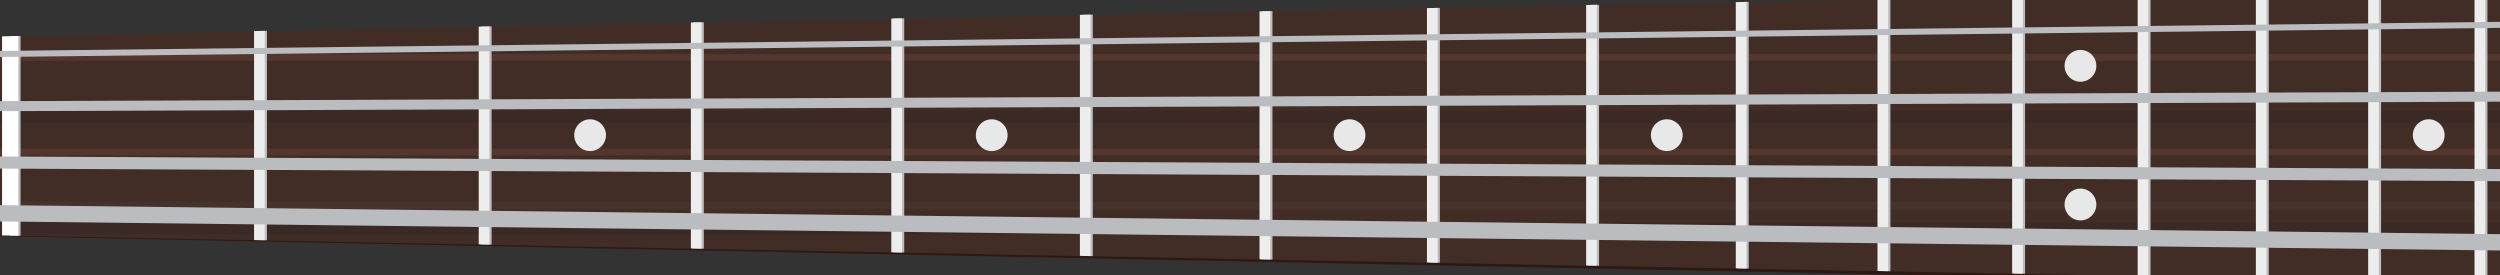 <?xml version="1.0" encoding="UTF-8" standalone="no"?>
<svg
   xmlns:dc="http://purl.org/dc/elements/1.1/"
   xmlns:cc="http://creativecommons.org/ns#"
   xmlns:rdf="http://www.w3.org/1999/02/22-rdf-syntax-ns#"
   xmlns:svg="http://www.w3.org/2000/svg"
   xmlns="http://www.w3.org/2000/svg"
   xmlns:sodipodi="http://sodipodi.sourceforge.net/DTD/sodipodi-0.dtd"
   xmlns:inkscape="http://www.inkscape.org/namespaces/inkscape"
   enable-background="new 0 0 512 512"
   height="115"
   id="bass2"
   version="1.1"
   viewBox="0 0 1044 115"
   width="1044"
   xml:space="preserve"
   inkscape:version="0.91 r13725"
   sodipodi:docname="jazz-bass-fretboard.svg"><rect x="0" y="0" width="1044" height="115" fill="#333333" stroke="none"/><defs
     id="defs551" /><sodipodi:namedview
     pagecolor="#ffffff"
     bordercolor="#666666"
     borderopacity="1"
     objecttolerance="10"
     gridtolerance="10"
     guidetolerance="10"
     inkscape:pageopacity="0"
     inkscape:pageshadow="2"
     inkscape:window-width="1920"
     inkscape:window-height="1018"
     id="namedview549"
     showgrid="false"
     inkscape:zoom="1.3037281"
     inkscape:cx="1395.8205"
     inkscape:cy="18.239163"
     inkscape:window-x="1912"
     inkscape:window-y="-8"
     inkscape:window-maximized="1"
     inkscape:current-layer="g5571" /><g
     id="g5571"><path
       d="m 870.536,249.186 c -10.6,39.142 45.387,88.805 161.806,89.379 120.348,0.593 196.696,-55.521 266.042,-52.412 54.639,2.446 96.777,39.777 176.686,72.576 72.847,29.9 112.535,44.851 162.828,43.763 63.32,-1.368 99.176,-20.691 117.006,-30.708 60.487,-33.989 84.954,-71.498 101.263,-104.119 16.308,-32.622 50.559,-126.939 62.247,-229.691 11.688,-102.747 10.899,-154.86 2.595,-211.571 -8.299,-56.716 -58.704,-95.974 -81.668,-109.356 -27.207,-15.856 -107.508,-28.299 -187.314,9.153 -83.988,39.413 -123.382,90.929 -187.286,89.16 -68.496,-1.904 -122.57,-55.18 -248.174,-59.259 -83.717,-2.717 -167.159,32.892 -159.309,78.611 4.378,25.499 29.135,30.101 52.491,32.295 40.5,3.804 77.197,32.892 79.367,61.434 2.917,38.232 -15.487,51.371 -32.071,57.892 -7.193,2.829 -11.151,8.43 -11.151,8.43 L 1048.948,115.707 c 0,0 20.85,15.02 14.586,48.132 -7.613,40.23 -118.201,45.191 -150.239,48.767 -8.77,0.976 -34.755,7.025 -42.76,36.58 z"
       id="path5"
       inkscape:connector-curvature="0"
       style="fill:#9a0c13;fill-opacity:1" /><path
       d="m 1111.919,171.536 c 14.563,15.422 47.231,-9.886 126.295,-17.167 56.935,-5.246 150.426,65.537 225.378,66.055 56.986,0.397 71.904,-47.362 72.898,-54.092 0.49,-3.337 5.293,-52.893 15.356,-108.189 11.323,-62.195 28.916,-101.603 28.916,-101.603 0,0 -48.155,-26.862 -56.048,-31.45 -7.893,-4.588 -11.272,-8.462 -12.215,-14.469 -0.948,-6.012 -8.35,-69.985 -8.35,-69.985 0,0 -34.615,8.173 -58.844,2.871 -37.21,-8.14 -97.109,-36.958 -160.373,-50.638 -59.301,-12.822 -164.34,-9.611 -185.844,31.73 -1.746,3.361 110.897,3.44 130.402,83.223 13.975,57.168 -13.345,84.782 -13.345,84.782 0,0 -106.598,163.397 -107.298,164.882 -0.71,1.498 -2.819,7.823 3.071,14.054 z"
       id="path7"
       inkscape:connector-curvature="0"
       style="fill:#a6a8aa" /><path
       d="m 1109.921,169.184 c 14.567,15.221 47.231,-9.755 126.299,-16.943 56.935,-5.176 150.421,64.688 225.373,65.201 56.986,0.387 71.909,-46.75 72.903,-53.392 0.49,-3.295 5.298,-52.207 15.361,-106.784 11.314,-61.388 26.736,-99.088 26.736,-99.088 0,0 -46.013,-25.76 -53.906,-30.288 -7.893,-4.528 -12.402,-10.497 -13.349,-16.43 -0.938,-5.932 -9.237,-65.715 -9.237,-65.715 0,0 -32.757,5.746 -56.986,0.513 -37.214,-8.038 -96.917,-37.326 -160.177,-50.83 -59.297,-12.654 -164.345,-9.484 -185.844,31.319 -1.746,3.314 110.897,3.398 130.402,82.144 13.979,56.431 -13.349,83.68 -13.349,83.68 0,0 -106.593,161.278 -107.293,162.744 -0.714,1.47 -2.815,7.711 3.067,13.867 z"
       id="path9"
       inkscape:connector-curvature="0"
       style="fill:#f7efd9;fill-opacity:1" /><path
       d="m 1581.382,-43.106 c 0,0 28.29,-46.718 71.992,-75.05 49.009,-31.786 141.679,-105.305 114.869,-140.143 -25.214,-32.78 -129.422,29.48 -165.414,55.908 -34.521,25.336 -100.703,43.651 -100.703,43.651 0,0 8.159,60.02 9.573,67.39 1.405,7.37 3.188,12 15.314,18.764 12.122,6.754 54.368,29.48 54.368,29.48 z"
       id="path11"
       inkscape:connector-curvature="0"
       style="fill:#efefef" /><g
       transform="matrix(0,-4.668,4.668,0,-454.221,1251.974)"
       id="g13"><g
         id="g15"><path
           d="m 245.52,405.906 c 0,0.102 0.009,0.199 0.021,0.297 l 4.887,0 c 0.012,-0.098 0.021,-0.195 0.021,-0.297 0,-1.317 -1.104,-2.385 -2.464,-2.385 -1.362,0 -2.465,1.068 -2.465,2.385 z"
           id="path17"
           inkscape:connector-curvature="0"
           style="fill:#434244" /><path
           d="m 245.306,406.119 c 0,0.102 0.009,0.2 0.021,0.298 l 4.887,0 c 0.013,-0.098 0.021,-0.196 0.021,-0.298 0,-1.316 -1.104,-2.385 -2.465,-2.385 -1.36,0 -2.464,1.069 -2.464,2.385 z"
           id="path19"
           inkscape:connector-curvature="0"
           style="fill:#292929" /><circle
           cx="247.771"
           cy="404.784"
           r="0.985"
           id="circle21"
           style="fill:#b4b4b4" /></g><g
         id="g23"><path
           d="m 261.709,405.906 c 0,0.102 0.009,0.199 0.021,0.297 l 4.888,0 c 0.012,-0.098 0.021,-0.195 0.021,-0.297 0,-1.317 -1.104,-2.385 -2.465,-2.385 -1.361,0 -2.465,1.068 -2.465,2.385 z"
           id="path25"
           inkscape:connector-curvature="0"
           style="fill:#434244" /><path
           d="m 261.495,406.119 c 0,0.102 0.009,0.2 0.021,0.298 l 4.887,0 c 0.013,-0.098 0.021,-0.196 0.021,-0.298 0,-1.316 -1.103,-2.385 -2.464,-2.385 -1.361,0 -2.465,1.069 -2.465,2.385 z"
           id="path27"
           inkscape:connector-curvature="0"
           style="fill:#292929" /><circle
           cx="263.96"
           cy="404.784"
           r="0.985"
           id="circle29"
           style="fill:#b4b4b4" /></g><g
         id="g31"><path
           d="m 245.306,414.479 c 0,-0.101 0.009,-0.2 0.021,-0.298 l 4.887,0 c 0.013,0.098 0.021,0.197 0.021,0.298 0,1.317 -1.104,2.385 -2.465,2.385 -1.36,0 -2.464,-1.067 -2.464,-2.385 z"
           id="path33"
           inkscape:connector-curvature="0"
           style="fill:#292929" /><circle
           cx="247.771"
           cy="415.815"
           r="0.985"
           id="circle35"
           style="fill:#b4b4b4" /></g><g
         id="g37"><path
           d="m 261.495,414.479 c 0,-0.101 0.009,-0.2 0.021,-0.298 l 4.887,0 c 0.013,0.098 0.021,0.197 0.021,0.298 0,1.317 -1.103,2.385 -2.464,2.385 -1.361,0 -2.465,-1.067 -2.465,-2.385 z"
           id="path39"
           inkscape:connector-curvature="0"
           style="fill:#292929" /><circle
           cx="263.96"
           cy="415.815"
           r="0.985"
           id="circle41"
           style="fill:#b4b4b4" /></g><path
         d="m 275.306,405.977 c 0.475,0 0.863,0.418 0.863,0.93 l 0,6.62 c 0,0.511 -0.389,0.929 -0.863,0.929 l -38.488,0 c -0.475,0 -0.863,-0.418 -0.863,-0.929 l 0,-6.62 c 0,-0.512 0.389,-0.93 0.863,-0.93 l 38.488,0 z"
         id="path43"
         inkscape:connector-curvature="0" /><path
         d="m 274.888,406.831 c 0.47,0 0.854,0.384 0.854,0.854 l 0,6.085 c 0,0.47 -0.384,0.854 -0.854,0.854 l -38.08,0 c -0.47,0 -0.854,-0.385 -0.854,-0.854 l 0,-6.085 c 0,-0.471 0.384,-0.854 0.854,-0.854 l 38.08,0 z"
         id="path45"
         inkscape:connector-curvature="0"
         style="fill:#292929" /><g
         id="g47"><circle
           cx="242.121"
           cy="410.808"
           r="1.199"
           id="circle49"
           style="fill:#6a6a6a" /><circle
           cx="245.265"
           cy="410.808"
           r="1.199"
           id="circle51"
           style="fill:#6a6a6a" /></g><g
         id="g53"><circle
           cx="250.354"
           cy="410.808"
           r="1.199"
           id="circle55"
           style="fill:#6a6a6a" /><circle
           cx="253.497"
           cy="410.808"
           r="1.199"
           id="circle57"
           style="fill:#6a6a6a" /></g><g
         id="g59"><circle
           cx="258.586"
           cy="410.808"
           r="1.199"
           id="circle61"
           style="fill:#6a6a6a" /><circle
           cx="261.729"
           cy="410.808"
           r="1.199"
           id="circle63"
           style="fill:#6a6a6a" /></g><g
         id="g65"><circle
           cx="266.818"
           cy="410.808"
           r="1.199"
           id="circle67"
           style="fill:#6a6a6a" /><circle
           cx="269.962"
           cy="410.808"
           r="1.199"
           id="circle69"
           style="fill:#6a6a6a" /></g></g><g
       transform="matrix(0,-4.668,4.668,0,-454.221,1251.974)"
       id="g71"><g
         id="g73"><path
           d="m 245.52,445.988 c 0,0.1 0.009,0.199 0.021,0.297 l 4.887,0 c 0.012,-0.098 0.021,-0.197 0.021,-0.297 0,-1.318 -1.104,-2.385 -2.464,-2.385 -1.362,10e-4 -2.465,1.067 -2.465,2.385 z"
           id="path75"
           inkscape:connector-curvature="0"
           style="fill:#434244" /><path
           d="m 245.306,446.201 c 0,0.102 0.009,0.199 0.021,0.297 l 4.887,0 c 0.013,-0.098 0.021,-0.195 0.021,-0.297 0,-1.317 -1.104,-2.385 -2.465,-2.385 -1.36,0 -2.464,1.068 -2.464,2.385 z"
           id="path77"
           inkscape:connector-curvature="0"
           style="fill:#292929" /><circle
           cx="247.771"
           cy="444.866"
           r="0.986"
           id="circle79"
           style="fill:#b4b4b4" /></g><g
         id="g81"><path
           d="m 261.709,445.988 c 0,0.1 0.008,0.199 0.021,0.297 l 4.887,0 c 0.013,-0.098 0.021,-0.197 0.021,-0.297 0,-1.318 -1.104,-2.385 -2.465,-2.385 -1.361,0 -2.464,1.067 -2.464,2.385 z"
           id="path83"
           inkscape:connector-curvature="0"
           style="fill:#434244" /><path
           d="m 261.495,446.201 c 0,0.102 0.009,0.199 0.021,0.297 l 4.887,0 c 0.012,-0.098 0.021,-0.195 0.021,-0.297 0,-1.317 -1.103,-2.385 -2.464,-2.385 -1.361,0 -2.465,1.068 -2.465,2.385 z"
           id="path85"
           inkscape:connector-curvature="0"
           style="fill:#292929" /><circle
           cx="263.96"
           cy="444.866"
           r="0.986"
           id="circle87"
           style="fill:#b4b4b4" /></g><g
         id="g89"><path
           d="m 245.306,454.561 c 0,-0.101 0.009,-0.199 0.021,-0.297 l 4.887,0 c 0.013,0.098 0.021,0.196 0.021,0.297 0,1.317 -1.104,2.385 -2.465,2.385 -1.36,-0.001 -2.464,-1.068 -2.464,-2.385 z"
           id="path91"
           inkscape:connector-curvature="0"
           style="fill:#292929" /><circle
           cx="247.771"
           cy="455.896"
           r="0.985"
           id="circle93"
           style="fill:#b4b4b4" /></g><g
         id="g95"><path
           d="m 261.495,454.561 c 0,-0.101 0.009,-0.199 0.021,-0.297 l 4.887,0 c 0.012,0.098 0.021,0.196 0.021,0.297 0,1.317 -1.103,2.385 -2.464,2.385 -1.361,0 -2.465,-1.068 -2.465,-2.385 z"
           id="path97"
           inkscape:connector-curvature="0"
           style="fill:#292929" /><circle
           cx="263.96"
           cy="455.896"
           r="0.985"
           id="circle99"
           style="fill:#b4b4b4" /></g><path
         d="m 275.305,446.059 c 0.476,0 0.863,0.418 0.863,0.929 l 0,6.62 c 0,0.512 -0.388,0.93 -0.863,0.93 l -38.487,0 c -0.475,0 -0.863,-0.418 -0.863,-0.93 l 0,-6.62 c 0,-0.511 0.389,-0.929 0.863,-0.929 l 38.487,0 z"
         id="path101"
         inkscape:connector-curvature="0" /><path
         d="m 274.888,446.912 c 0.47,0 0.854,0.385 0.854,0.854 l 0,6.085 c 0,0.47 -0.384,0.854 -0.854,0.854 l -38.08,0 c -0.47,0 -0.854,-0.385 -0.854,-0.854 l 0,-6.085 c 0,-0.47 0.384,-0.854 0.854,-0.854 l 38.08,0 z"
         id="path103"
         inkscape:connector-curvature="0"
         style="fill:#292929" /><g
         id="g105"><circle
           cx="242.121"
           cy="450.889"
           r="1.199"
           id="circle107"
           style="fill:#6a6a6a" /><circle
           cx="245.265"
           cy="450.889"
           r="1.199"
           id="circle109"
           style="fill:#6a6a6a" /></g><g
         id="g111"><circle
           cx="250.354"
           cy="450.889"
           r="1.199"
           id="circle113"
           style="fill:#6a6a6a" /><circle
           cx="253.497"
           cy="450.889"
           r="1.199"
           id="circle115"
           style="fill:#6a6a6a" /></g><g
         id="g117"><circle
           cx="258.586"
           cy="450.889"
           r="1.199"
           id="circle119"
           style="fill:#6a6a6a" /><circle
           cx="261.729"
           cy="450.889"
           r="1.199"
           id="circle121"
           style="fill:#6a6a6a" /></g><g
         id="g123"><circle
           cx="266.818"
           cy="450.889"
           r="1.199"
           id="circle125"
           style="fill:#6a6a6a" /><circle
           cx="269.962"
           cy="450.889"
           r="1.199"
           id="circle127"
           style="fill:#6a6a6a" /></g></g><circle
       transform="matrix(0,-1,1,0,0,0)"
       cx="-183.691"
       cy="1374.697"
       r="5.424"
       id="circle129"
       style="fill:#c1c1c1" /><circle
       transform="matrix(0,-1,1,0,0,0)"
       cx="-110.601"
       cy="1530.076"
       r="5.424"
       id="circle131"
       style="fill:#c1c1c1" /><circle
       transform="matrix(0,-1,1,0,0,0)"
       cx="34.233"
       cy="1561.983"
       r="5.424"
       id="circle133"
       style="fill:#c1c1c1" /><circle
       transform="matrix(0,-1,1,0,0,0)"
       cx="139.883"
       cy="1487.923"
       r="5.424"
       id="circle135"
       style="fill:#c1c1c1" /><circle
       transform="matrix(0,-1,1,0,0,0)"
       cx="166.148"
       cy="1367.44"
       r="5.424"
       id="circle137"
       style="fill:#c1c1c1" /><circle
       transform="matrix(0,-1,1,0,0,0)"
       cx="197.845"
       cy="1245.117"
       r="5.424"
       id="circle139"
       style="fill:#c1c1c1" /><circle
       transform="matrix(0,-1,1,0,0,0)"
       cx="181.924"
       cy="1124.194"
       r="5.424"
       id="circle141"
       style="fill:#c1c1c1" /><circle
       transform="matrix(0,-1,1,0,0,0)"
       cx="22.989"
       cy="1238.288"
       r="5.424"
       id="circle143"
       style="fill:#c1c1c1" /><circle
       transform="matrix(0,-1,1,0,0,0)"
       cx="-160.115"
       cy="1119.331"
       r="5.424"
       id="circle145"
       style="fill:#c1c1c1" /><circle
       transform="matrix(0,-1,1,0,0,0)"
       cx="-141.776"
       cy="1263.367"
       r="5.424"
       id="circle147"
       style="fill:#c1c1c1" /><g
       transform="matrix(0,-4.668,4.668,0,-454.221,1251.974)"
       id="g149"><circle
         cx="290.421"
         cy="428.646"
         r="5.506"
         id="circle151"
         style="fill:#272525" /><g
         id="g153"><path
           d="m 295.493,430.939 c 0.058,0.228 -0.011,0.567 -0.152,0.755 l -2.138,2.824 c -0.142,0.188 -0.45,0.346 -0.685,0.352 l -3.541,0.09 c -0.234,0.006 -0.551,-0.137 -0.701,-0.316 l -2.278,-2.713 c -0.15,-0.18 -0.236,-0.516 -0.189,-0.746 l 0.699,-3.471 c 0.047,-0.23 0.256,-0.507 0.465,-0.614 l 3.151,-1.616 c 0.209,-0.107 0.556,-0.116 0.77,-0.02 l 3.229,1.454 c 0.214,0.097 0.438,0.362 0.495,0.59 l 0.875,3.431 z"
           id="path155"
           inkscape:connector-curvature="0"
           style="fill:#424242" /></g></g><g
       transform="matrix(0,-4.668,4.668,0,-454.221,1251.974)"
       id="g157"><circle
         cx="299.104"
         cy="441.398"
         r="5.506"
         id="circle159"
         style="fill:#272525" /><g
         id="g161"><path
           d="m 304.175,443.691 c 0.058,0.228 -0.011,0.567 -0.152,0.755 l -2.137,2.824 c -0.142,0.188 -0.45,0.346 -0.685,0.352 l -3.541,0.09 c -0.234,0.006 -0.551,-0.137 -0.701,-0.316 l -2.278,-2.712 c -0.15,-0.18 -0.236,-0.516 -0.19,-0.746 l 0.701,-3.471 c 0.046,-0.23 0.255,-0.507 0.464,-0.614 l 3.151,-1.616 c 0.209,-0.107 0.555,-0.116 0.77,-0.02 l 3.228,1.454 c 0.215,0.097 0.438,0.362 0.495,0.59 l 0.875,3.43 z"
           id="path163"
           inkscape:connector-curvature="0"
           style="fill:#424242" /></g></g><g
       transform="matrix(0,-4.668,4.668,0,-454.221,1251.974)"
       id="g165"><circle
         cx="307.693"
         cy="453.774"
         r="4.079"
         id="circle167"
         style="fill:#272525" /><g
         id="g169"><path
           d="m 311.45,455.473 c 0.043,0.169 -0.008,0.42 -0.112,0.559 l -1.584,2.094 c -0.104,0.139 -0.333,0.256 -0.507,0.26 l -2.623,0.066 c -0.174,0.004 -0.408,-0.102 -0.52,-0.234 l -1.688,-2.01 c -0.111,-0.133 -0.175,-0.382 -0.141,-0.553 l 0.52,-2.57 c 0.034,-0.171 0.189,-0.376 0.344,-0.455 l 2.335,-1.197 c 0.154,-0.079 0.411,-0.086 0.569,-0.015 l 2.393,1.078 c 0.158,0.071 0.323,0.268 0.366,0.437 l 0.648,2.54 z"
           id="path171"
           inkscape:connector-curvature="0"
           style="fill:#424242" /></g></g><circle
       transform="matrix(0,-1,1,0,0,0)"
       cx="63.322"
       cy="1578.012"
       r="5.424"
       id="circle173"
       style="fill:#c1c1c1" /><circle
       transform="matrix(0,-1,1,0,0,0)"
       cx="248.978"
       cy="1758.268"
       r="5.424"
       id="circle175"
       style="fill:#c1c1c1" /><circle
       transform="matrix(0,-1,1,0,0,0)"
       cx="147.552"
       cy="1520.512"
       r="5.424"
       id="circle177"
       style="fill:#c1c1c1" /><g
       transform="matrix(0,-4.668,4.668,0,-454.221,1251.974)"
       id="g179"
       style="opacity:0.7"><path
         d="m 187.168,464.401 c 0,0 -0.251,-0.669 -0.679,-1.951 -0.399,-1.285 -0.987,-3.177 -1.5,-5.646 -0.231,-1.239 -0.551,-2.603 -0.706,-4.12 -0.089,-0.757 -0.205,-1.543 -0.27,-2.364 -0.031,-0.825 -0.063,-1.68 -0.096,-2.563 -0.072,-0.884 0.013,-1.798 0.083,-2.74 0.034,-0.472 0.068,-0.95 0.103,-1.436 l 0.057,-0.743 0.117,-0.721 c 0.162,-0.967 0.304,-1.956 0.494,-2.973 0.212,-1.02 0.43,-2.063 0.652,-3.128 0.978,-4.233 2.509,-8.694 4.405,-13.253 1.885,-4.571 3.966,-9.328 6.237,-14.208 2.287,-4.889 4.897,-9.797 7.334,-14.854 2.421,-5.045 4.686,-10.318 5.401,-15.896 0.37,-2.776 0.336,-5.592 -0.007,-8.385 -0.334,-2.759 -1.058,-5.478 -1.946,-8.124 -1.824,-5.29 -3.828,-10.534 -5.155,-15.768 -1.38,-5.227 -2.361,-10.332 -3.09,-15.243 -0.724,-4.848 -1,-9.594 -0.949,-13.909 0.134,-4.331 0.636,-8.288 1.417,-11.729 0.805,-3.437 1.877,-6.337 2.939,-8.639 1.058,-2.309 2.142,-4 2.953,-5.101 0.387,-0.564 0.785,-0.926 1.098,-1.122 0.308,-0.202 0.517,-0.251 0.517,-0.251 l 0.045,0.045 c 0,0 -0.042,0.206 -0.185,0.532 -0.137,0.329 -0.395,0.766 -0.782,1.296 -0.766,1.068 -1.799,2.725 -2.8,4.989 -1.006,2.258 -2.017,5.105 -2.761,8.48 -0.707,3.383 -1.167,7.266 -1.307,11.523 -0.038,4.275 0.227,8.843 0.963,13.735 0.736,4.82 1.749,9.919 3.139,15.069 1.344,5.18 3.34,10.312 5.22,15.666 0.918,2.689 1.686,5.485 2.054,8.393 0.368,2.863 0.423,5.818 0.051,8.724 -0.721,5.841 -3.033,11.268 -5.443,16.366 -2.431,5.114 -5.006,10.023 -7.244,14.876 -2.234,4.868 -4.366,9.603 -6.242,14.129 -1.867,4.531 -3.517,8.85 -4.535,12.98 -0.236,1.033 -0.468,2.045 -0.694,3.033 -0.208,0.999 -0.371,1.996 -0.551,2.956 l -0.13,0.718 -0.073,0.69 c -0.048,0.465 -0.096,0.923 -0.143,1.375 -0.098,0.904 -0.211,1.783 -0.168,2.646 0.003,0.861 0.007,1.695 0.01,2.5 0.035,0.805 0.131,1.579 0.184,2.325 0.079,1.497 0.33,2.854 0.499,4.089 0.175,1.234 0.444,2.316 0.604,3.273 0.217,0.946 0.4,1.75 0.55,2.402 0.337,1.292 0.546,1.979 0.546,1.979 l -0.216,0.078 z"
         id="path181"
         inkscape:connector-curvature="0"
         style="fill:#ffffff" /></g><g
       transform="matrix(0,-4.668,4.668,0,-454.221,1251.974)"
       id="g183"
       style="opacity:0.7"><path
         d="m 329.021,480.193 c 0,0 -0.017,-0.627 -0.1,-1.801 -0.081,-1.173 -0.226,-2.893 -0.52,-5.065 -0.296,-2.171 -0.695,-4.805 -1.409,-7.765 -0.723,-2.953 -1.654,-6.264 -3.115,-9.689 -0.341,-0.867 -0.76,-1.718 -1.199,-2.578 -0.406,-0.879 -0.916,-1.718 -1.428,-2.575 -1.013,-1.715 -2.201,-3.49 -3.354,-5.304 -2.337,-3.637 -4.831,-7.469 -7.199,-11.583 -2.315,-4.135 -4.55,-8.58 -5.822,-13.477 -0.617,-2.436 -1.069,-4.992 -0.975,-7.546 l -0.021,-1.881 c 0.018,-0.633 0.119,-1.283 0.177,-1.924 l 0.206,-1.929 0.407,-1.876 c 1.121,-5.008 3.277,-9.607 4.96,-14.239 0.453,-1.149 0.849,-2.312 1.232,-3.472 0.382,-1.168 0.807,-2.29 1.124,-3.467 0.34,-1.165 0.677,-2.323 1.013,-3.474 0.297,-1.152 0.593,-2.298 0.886,-3.434 1.122,-4.559 1.809,-9.044 2.104,-13.335 0.295,-4.281 0.414,-8.392 0.344,-12.124 -0.107,-3.728 -0.742,-7.082 -1.59,-9.985 -0.841,-2.901 -1.911,-5.324 -2.926,-7.238 -1.023,-1.912 -1.952,-3.342 -2.589,-4.313 -0.646,-0.967 -1.01,-1.458 -1.01,-1.458 -0.104,-0.139 -0.076,-0.334 0.062,-0.438 0.118,-0.089 0.281,-0.079 0.39,0.012 0,0 0.501,0.427 1.27,1.349 0.774,0.916 1.81,2.349 2.867,4.317 1.063,1.963 2.187,4.448 3.08,7.432 0.889,2.973 1.508,6.48 1.604,10.301 0.051,3.813 -0.109,7.887 -0.439,12.229 -0.34,4.334 -1.06,8.889 -2.213,13.488 -0.302,1.147 -0.606,2.304 -0.913,3.469 -0.341,1.149 -0.684,2.306 -1.028,3.47 -0.328,1.164 -0.741,2.339 -1.115,3.507 -0.376,1.175 -0.765,2.351 -1.208,3.511 -1.654,4.683 -3.749,9.292 -4.778,14.138 l -0.378,1.814 -0.176,1.824 c -0.048,0.61 -0.144,1.207 -0.155,1.827 l 0.039,1.882 c -0.07,2.468 0.388,4.883 1.004,7.23 1.27,4.702 3.491,9.036 5.816,13.094 2.338,4.065 4.816,7.885 7.153,11.524 1.159,1.841 2.333,3.552 3.36,5.356 0.517,0.899 1.029,1.78 1.433,2.693 0.438,0.897 0.854,1.782 1.189,2.679 1.437,3.548 2.353,6.936 2.938,9.969 0.594,3.033 0.932,5.705 1.09,7.912 0.336,4.414 0.17,6.943 0.17,6.943 -0.003,0.072 -0.063,0.128 -0.136,0.125 -0.065,-10e-4 -0.119,-0.058 -0.122,-0.125 z"
         id="path185"
         inkscape:connector-curvature="0"
         style="fill:#ffffff" /></g><path
       d="M 920.194,317.276 C 888.202,299.399 874.578,275.259 880.282,254.166 c 8.005,-29.555 33.984,-35.604 42.764,-36.584 32.033,-3.575 142.627,-8.537 150.239,-48.767 6.264,-33.112 -14.586,-48.132 -14.586,-48.132 l 96.95,-120.946 c 0,0 3.954,-5.596 11.146,-8.43 16.584,-6.521 38.143,-25.644 35.226,-63.885 -2.171,-28.537 -35.964,-62.261 -76.464,-66.065 -23.352,-2.194 -56.342,-2.917 -60.618,-28.435 -2.063,-12.308 6.843,-21.401 24.598,-31.879 0.882,-0.644 1.82,-1.307 2.81,-1.988 3.361,-2.268 7.337,-4.705 11.926,-7.197 4.574,-2.497 9.755,-5.064 15.538,-7.533 5.783,-2.46 12.187,-4.789 19.156,-6.861 13.937,-4.131 30.166,-7.043 48.108,-7.501 l 1.69,-0.061 1.662,0 c 1.116,0 2.231,0.005 3.356,0.005 l 1.69,0 1.75,0.047 c 1.13,0.028 2.273,0.061 3.421,0.093 4.588,0.121 9.265,0.252 14.026,0.378 4.756,0.14 9.601,0.443 14.511,0.667 2.455,0.131 4.934,0.21 7.431,0.392 2.488,0.205 5.004,0.411 7.529,0.621 2.53,0.21 5.078,0.42 7.641,0.63 1.279,0.084 2.562,0.257 3.846,0.42 1.284,0.159 2.572,0.317 3.865,0.485 5.167,0.681 10.423,1.181 15.66,2.212 10.549,1.666 21.177,4.042 31.935,6.651 5.358,1.4 10.759,2.815 16.201,4.233 5.358,1.578 10.768,3.169 16.201,4.77 1.358,0.401 2.717,0.803 4.084,1.204 1.414,0.42 2.735,0.859 4.117,1.284 2.726,0.878 5.475,1.708 8.201,2.619 2.726,0.929 5.456,1.858 8.192,2.791 2.731,0.948 5.447,1.956 8.178,2.931 10.899,3.972 21.746,8.29 32.664,12.364 10.917,4.056 21.947,7.823 33.261,10.227 11.272,2.455 22.88,3.421 34.26,3.132 2.889,-0.145 5.783,-0.294 8.668,-0.434 2.833,-0.331 5.666,-0.667 8.486,-0.999 5.62,-0.929 11.202,-1.988 16.668,-3.543 10.945,-2.987 21.527,-7.029 31.702,-11.711 10.143,-4.761 19.94,-9.979 29.42,-15.44 18.964,-10.936 36.757,-22.558 53.775,-33.415 4.257,-2.721 8.458,-5.4 12.588,-8.047 4.154,-2.619 8.159,-5.251 12.378,-7.701 8.35,-4.901 16.794,-8.924 25.06,-12.304 16.588,-6.675 32.435,-10.833 46.578,-13.62 14.157,-2.824 26.652,-4.243 36.944,-5.06 10.297,-0.821 18.409,-0.957 23.935,-0.962 5.526,0.033 8.481,0.196 8.481,0.196 l 0,0 c 0.135,0.009 0.257,0.075 0.355,0.154 22.628,-1.032 42.61,0.205 55.511,4.075 -1.284,-0.798 -2.506,-1.536 -3.655,-2.208 -27.207,-15.856 -107.508,-28.299 -187.314,9.153 -83.988,39.413 -123.382,90.929 -187.286,89.16 -68.496,-1.904 -122.57,-55.18 -248.174,-59.259 -83.717,-2.717 -167.159,32.892 -159.309,78.611 4.378,25.499 29.135,30.101 52.491,32.295 40.5,3.804 77.197,32.892 79.367,61.434 2.917,38.232 -15.487,51.371 -32.071,57.892 -7.193,2.829 -11.151,8.43 -11.151,8.43 L 1048.953,115.703 c 0,0 20.85,15.02 14.586,48.132 -7.613,40.23 -118.201,45.191 -150.239,48.767 -8.78,0.98 -34.759,7.029 -42.764,36.584 -6.264,23.123 10.721,49.915 49.658,68.09 z"
       id="path187"
       inkscape:connector-curvature="0"
       style="opacity:0.3;fill:#272525" /><g
       transform="matrix(0,-4.668,4.668,0,-454.221,1251.974)"
       id="g189"
       style="opacity:0.7"><path
         d="m 293.703,350.865 c 0,0 0.199,-0.303 0.524,-0.825 0.171,-0.256 0.356,-0.588 0.579,-0.956 0.232,-0.362 0.438,-0.808 0.702,-1.265 0.271,-0.453 0.505,-0.978 0.774,-1.516 0.287,-0.531 0.528,-1.117 0.77,-1.724 0.128,-0.3 0.257,-0.604 0.388,-0.913 0.101,-0.318 0.203,-0.64 0.306,-0.964 0.106,-0.322 0.214,-0.646 0.321,-0.973 0.081,-0.331 0.139,-0.668 0.21,-1.001 0.141,-0.665 0.278,-1.327 0.365,-2.04 0.104,-0.695 0.205,-1.381 0.305,-2.044 0.205,-1.32 0.429,-2.564 0.671,-3.626 0.132,-0.533 0.249,-1.022 0.403,-1.452 0.156,-0.432 0.289,-0.804 0.463,-1.105 0.131,-0.307 0.319,-0.521 0.441,-0.663 0.119,-0.142 0.182,-0.217 0.182,-0.217 0.096,-0.114 0.267,-0.13 0.381,-0.034 0.096,0.081 0.122,0.214 0.07,0.322 l -0.031,0.067 c 0,0 -0.035,0.074 -0.101,0.213 -0.067,0.135 -0.166,0.323 -0.237,0.613 -0.1,0.266 -0.159,0.628 -0.229,1.039 -0.061,0.414 -0.119,0.895 -0.181,1.415 -0.11,1.062 -0.238,2.301 -0.377,3.628 -0.065,0.668 -0.164,1.354 -0.254,2.052 -0.064,0.689 -0.227,1.426 -0.402,2.156 -0.086,0.363 -0.159,0.731 -0.256,1.089 -0.128,0.347 -0.254,0.692 -0.38,1.034 -0.129,0.341 -0.257,0.679 -0.384,1.013 -0.154,0.318 -0.309,0.634 -0.459,0.943 -0.307,0.618 -0.612,1.207 -0.955,1.733 -0.328,0.535 -0.64,1.039 -0.969,1.476 -0.632,0.892 -1.228,1.577 -1.641,2.061 -0.431,0.475 -0.689,0.721 -0.689,0.721 -0.08,0.078 -0.209,0.076 -0.287,-0.004 -0.067,-0.068 -0.074,-0.175 -0.023,-0.253 z"
         id="path191"
         inkscape:connector-curvature="0"
         style="fill:#ffffff" /></g><g
       transform="matrix(0,-4.668,4.668,0,-454.221,1251.974)"
       id="g193"
       style="opacity:0.7"><path
         d="m 269.562,349.043 c 0,0 0.046,0.125 0.127,0.345 0.038,0.11 0.085,0.245 0.138,0.399 0.057,0.121 0.121,0.257 0.191,0.406 0.059,0.148 0.164,0.317 0.261,0.499 0.093,0.185 0.211,0.37 0.343,0.557 0.247,0.385 0.572,0.758 0.901,1.138 0.335,0.374 0.706,0.725 1.075,1.033 0.371,0.307 0.737,0.572 1.045,0.821 0.62,0.484 1.04,0.869 1.04,0.869 l -0.025,0.068 c 0,0 -0.589,0.018 -1.378,-0.266 -0.789,-0.278 -1.766,-0.833 -2.67,-1.529 -0.453,-0.349 -0.876,-0.746 -1.23,-1.163 -0.369,-0.411 -0.667,-0.816 -0.899,-1.229 -0.113,-0.208 -0.217,-0.398 -0.309,-0.567 -0.063,-0.15 -0.119,-0.281 -0.165,-0.389 -0.088,-0.217 -0.138,-0.341 -0.138,-0.341 l 1.693,-0.651 z"
         id="path195"
         inkscape:connector-curvature="0"
         style="fill:#ffffff" /></g><g
       transform="matrix(0,-4.668,4.668,0,-454.221,1251.974)"
       id="g197"
       style="opacity:0.7"><path
         d="m 227.871,326.691 c 0.005,-0.013 -0.167,-0.008 -0.435,-0.144 -0.139,-0.061 -0.312,-0.146 -0.516,-0.259 -0.182,-0.121 -0.374,-0.281 -0.603,-0.455 -0.479,-0.339 -0.884,-0.876 -1.378,-1.49 -0.495,-0.615 -0.838,-1.414 -1.319,-2.24 -0.254,-0.409 -0.401,-0.877 -0.601,-1.345 -0.187,-0.473 -0.38,-0.961 -0.579,-1.463 -0.096,-0.252 -0.193,-0.508 -0.292,-0.767 -0.075,-0.266 -0.151,-0.533 -0.228,-0.804 -0.152,-0.542 -0.307,-1.097 -0.464,-1.66 -0.151,-0.563 -0.305,-1.138 -0.46,-1.719 -0.113,-0.588 -0.227,-1.184 -0.342,-1.784 -0.231,-1.206 -0.483,-2.4 -0.704,-3.648 -0.179,-1.217 -0.359,-2.434 -0.536,-3.632 -0.114,-1.22 -0.258,-2.424 -0.336,-3.583 -0.07,-1.156 -0.138,-2.28 -0.168,-3.33 -0.026,-1.062 -0.106,-2.036 -0.151,-2.944 -0.013,-0.457 -0.114,-0.869 -0.161,-1.276 -0.07,-0.401 -0.087,-0.798 -0.203,-1.14 -0.213,-0.689 -0.3,-1.337 -0.544,-1.806 -0.412,-0.969 -0.639,-1.545 -0.639,-1.545 l 0.262,-0.16 c 0,0 0.338,0.516 0.917,1.459 0.161,0.229 0.283,0.507 0.397,0.821 0.124,0.312 0.256,0.648 0.399,1.008 0.171,0.356 0.219,0.765 0.321,1.186 0.08,0.423 0.216,0.87 0.262,1.335 0.265,1.869 0.353,4.02 0.524,6.303 0.09,1.141 0.224,2.305 0.334,3.495 0.176,1.198 0.355,2.414 0.534,3.631 0.227,1.171 0.518,2.376 0.769,3.543 0.132,0.585 0.264,1.165 0.394,1.738 0.173,0.56 0.344,1.112 0.512,1.655 0.165,0.544 0.327,1.079 0.485,1.603 0.078,0.262 0.155,0.521 0.232,0.776 0.098,0.247 0.195,0.49 0.291,0.73 0.404,0.948 0.685,1.899 1.077,2.701 0.408,0.788 0.716,1.566 1.087,2.178 0.372,0.607 0.617,1.218 0.919,1.629 0.132,0.227 0.261,0.424 0.359,0.613 0.118,0.166 0.218,0.307 0.299,0.421 0.162,0.254 0.284,0.369 0.285,0.369 z"
         id="path199"
         inkscape:connector-curvature="0"
         style="fill:#ffffff" /></g><g
       transform="matrix(0,-4.668,4.668,0,-454.221,1251.974)"
       id="g201"><path
         d="m 218.826,281.688 c 0.42,-0.309 0.709,-0.449 0.434,-1.131 -0.26,-0.644 -2.119,-1.414 -2.595,-1.602 l 0.002,-0.006 c 0,0 -0.023,-0.007 -0.058,-0.016 -0.032,-0.014 -0.055,-0.021 -0.055,-0.021 l -0.002,0.004 c -0.492,-0.137 -2.439,-0.648 -3.036,-0.293 -0.631,0.376 -0.486,0.664 -0.338,1.162 0.182,0.613 0.831,1.756 0.831,1.756 l 1.49,0.502 0.113,0.037 1.49,0.502 c 0.001,0 1.209,-0.518 1.724,-0.894 z"
         id="path203"
         inkscape:connector-curvature="0"
         style="fill:#e6e6e7" /><rect
         height="3.267"
         transform="matrix(-0.319,0.948,-0.948,-0.319,551.838,168.363)"
         width="0.592"
         x="215.165"
         y="280.709"
         id="rect205"
         style="fill:#bbbcbf" /><path
         d="m 212.317,283.568 c 0.855,-0.051 1.701,0.031 2.524,0.254 0.924,0.25 1.738,0.585 2.46,0.976 0.034,-0.445 0.093,-1.372 -0.146,-1.54 -0.467,-0.329 -1.617,-0.7 -1.753,-0.743 -0.135,-0.048 -1.273,-0.447 -1.845,-0.468 -0.352,-0.014 -0.923,0.945 -1.24,1.521 z"
         id="path207"
         inkscape:connector-curvature="0"
         style="fill:#d0d1d3" /></g><path
       d="m 1922.24,70.119 c 1.802,1.638 2.712,2.829 5.573,0.938 2.703,-1.788 4.504,-11.006 4.924,-13.354 l 0.028,0 c 0,0 0.01,-0.112 0.019,-0.28 0.028,-0.159 0.051,-0.275 0.051,-0.275 l -0.023,-0.005 c 0.173,-2.38 0.705,-11.758 -1.47,-14.161 -2.306,-2.539 -3.487,-1.61 -5.634,-0.471 -2.628,1.405 -7.263,5.428 -7.263,5.428 l -0.91,7.281 -0.07,0.555 -0.915,7.281 c 0,0.009 3.482,5.055 5.69,7.062 z"
       id="path209"
       inkscape:connector-curvature="0"
       style="fill:#e6e6e7" /><path
       d="m 1915.126,62.894 1.419,0.182 1.895,-15.132 -1.214,-0.154 c -0.649,5.064 -1.354,10.101 -2.1,15.104 z"
       id="path211"
       inkscape:connector-curvature="0"
       style="fill:#bbbcbf" /><g
       transform="matrix(0,-4.668,4.668,0,-454.221,1251.974)"
       id="g213"><circle
         cx="316.506"
         cy="466.638"
         r="3.294"
         id="circle215"
         style="fill:#808183" /><circle
         cx="316.616"
         cy="466.518"
         r="3.255"
         id="circle217"
         style="fill:#bbbcbf" /><polygon
         points="315.146,468.953 313.776,466.554 315.192,464.119 318.014,464.129 319.348,466.591 317.953,468.971 "
         id="polygon219"
         style="fill:#a6a8aa" /><polygon
         points="315.224,468.904 313.853,466.504 315.246,464.117 318.01,464.131 319.38,466.531 317.986,468.917 "
         id="polygon221"
         style="fill:#d0d1d3" /><circle
         cx="316.616"
         cy="466.518"
         r="1.268"
         id="circle223"
         style="fill:#272525" /></g><g
       transform="matrix(0,-4.668,4.668,0,-454.221,1251.974)"
       id="g225"><path
         d="m 238.821,476.485 0,15.122 34.706,0 0,-15.122 c 0,-1.345 -1.1,-2.444 -2.444,-2.444 l -29.818,0 c -1.344,0 -2.444,1.1 -2.444,2.444 z"
         id="path227"
         inkscape:connector-curvature="0"
         style="fill:#e0e0e0" /><rect
         height="0.477"
         width="34.706"
         x="238.821"
         y="491.607"
         id="rect229"
         style="fill:#898988" /><path
         d="m 241.103,494.26 c 2.236,0 28.138,0 30.138,0 2.494,0 2.281,-1.379 2.281,-2.176 l -34.701,0 c 0,0.797 -0.212,2.176 2.282,2.176 z"
         id="path231"
         inkscape:connector-curvature="0"
         style="fill:#59595b" /><g
         id="g233"><path
           d="m 244.252,477.625 -0.35,17.716 c -0.008,0.403 0.315,0.733 0.719,0.733 l 0.488,0 c 0.403,0 0.727,-0.33 0.719,-0.733 l -0.35,-17.716 -1.226,0 z"
           id="path235"
           inkscape:connector-curvature="0"
           style="fill:#6d6e70" /><path
           d="m 244.622,496.074 0.244,0 0,-18.449 -0.613,0 -0.35,17.716 c -0.008,0.403 0.315,0.733 0.719,0.733 z"
           id="path237"
           inkscape:connector-curvature="0"
           style="fill:#a6a8aa" /></g><g
         id="g239"><path
           d="m 252.504,477.625 -0.35,17.716 c -0.008,0.403 0.315,0.733 0.719,0.733 l 0.489,0 c 0.403,0 0.727,-0.33 0.719,-0.733 l -0.351,-17.716 -1.226,0 z"
           id="path241"
           inkscape:connector-curvature="0"
           style="fill:#6d6e70" /><path
           d="m 252.873,496.074 0.245,0 0,-18.449 -0.613,0 -0.35,17.716 c -0.009,0.403 0.314,0.733 0.718,0.733 z"
           id="path243"
           inkscape:connector-curvature="0"
           style="fill:#a6a8aa" /></g><g
         id="g245"><path
           d="m 258.234,477.625 -0.351,17.716 c -0.007,0.403 0.315,0.733 0.719,0.733 l 0.489,0 c 0.403,0 0.727,-0.33 0.719,-0.733 l -0.351,-17.716 -1.225,0 z"
           id="path247"
           inkscape:connector-curvature="0"
           style="fill:#6d6e70" /><path
           d="m 258.603,496.074 0.244,0 0,-18.449 -0.612,0 -0.351,17.716 c -0.007,0.403 0.315,0.733 0.719,0.733 z"
           id="path249"
           inkscape:connector-curvature="0"
           style="fill:#a6a8aa" /></g><g
         id="g251"><path
           d="m 266.653,477.625 -0.35,17.716 c -0.008,0.403 0.315,0.733 0.719,0.733 l 0.489,0 c 0.403,0 0.726,-0.33 0.719,-0.733 l -0.351,-17.716 -1.226,0 z"
           id="path253"
           inkscape:connector-curvature="0"
           style="fill:#6d6e70" /><path
           d="m 267.022,496.074 0.244,0 0,-18.449 -0.613,0 -0.35,17.716 c -0.007,0.403 0.316,0.733 0.719,0.733 z"
           id="path255"
           inkscape:connector-curvature="0"
           style="fill:#a6a8aa" /></g><path
         d="m 271.241,494.26 c -2,0 -27.902,0 -30.138,0 -1.833,0 -2.204,-0.745 -2.272,-1.456 l -0.01,0 c 0,0.796 -0.212,2.176 2.282,2.176 2.236,0 28.138,0 30.138,0 2.494,0 2.281,-1.38 2.281,-2.176 l -0.01,0 c -0.067,0.711 -0.438,1.456 -2.271,1.456 z"
         id="path257"
         inkscape:connector-curvature="0"
         style="fill:#d7d7d7" /><g
         id="g259"><rect
           height="3.113"
           width="8.377"
           x="239.272"
           y="485.547"
           id="rect261"
           style="fill:#f1f1f2" /><rect
           height="1.557"
           width="8.377"
           x="239.272"
           y="487.104"
           id="rect263"
           style="fill:#bbbcbf" /><circle
           cx="240.302"
           cy="487.104"
           r="0.595"
           id="circle265"
           style="fill:#a6a8aa" /><circle
           cx="246.619"
           cy="487.104"
           r="0.595"
           id="circle267"
           style="fill:#a6a8aa" /><rect
           height="0.274"
           width="4.349"
           x="241.286"
           y="486.967"
           id="rect269"
           style="fill:#434244" /></g><g
         id="g271"><rect
           height="3.113"
           width="8.377"
           x="247.717"
           y="484.677"
           id="rect273"
           style="fill:#f1f1f2" /><rect
           height="1.557"
           width="8.377"
           x="247.717"
           y="486.233"
           id="rect275"
           style="fill:#bbbcbf" /><circle
           cx="248.747"
           cy="486.233"
           r="0.595"
           id="circle277"
           style="fill:#a6a8aa" /><circle
           cx="255.064"
           cy="486.233"
           r="0.595"
           id="circle279"
           style="fill:#a6a8aa" /><rect
           height="0.275"
           width="4.349"
           x="249.731"
           y="486.096"
           id="rect281"
           style="fill:#434244" /></g><g
         id="g283"><rect
           height="3.112"
           width="8.377"
           x="256.161"
           y="483.299"
           id="rect285"
           style="fill:#f1f1f2" /><rect
           height="1.556"
           width="8.377"
           x="256.161"
           y="484.855"
           id="rect287"
           style="fill:#bbbcbf" /><circle
           cx="257.191"
           cy="484.854"
           r="0.595"
           id="circle289"
           style="fill:#a6a8aa" /><circle
           cx="263.509"
           cy="484.854"
           r="0.595"
           id="circle291"
           style="fill:#a6a8aa" /><rect
           height="0.275"
           width="4.35"
           x="258.175"
           y="484.717"
           id="rect293"
           style="fill:#434244" /></g><g
         id="g295"><rect
           height="3.112"
           width="8.377"
           x="264.548"
           y="482.035"
           id="rect297"
           style="fill:#f1f1f2" /><rect
           height="1.556"
           width="8.377"
           x="264.548"
           y="483.592"
           id="rect299"
           style="fill:#bbbcbf" /><circle
           cx="265.577"
           cy="483.591"
           r="0.595"
           id="circle301"
           style="fill:#a6a8aa" /><circle
           cx="271.895"
           cy="483.591"
           r="0.595"
           id="circle303"
           style="fill:#a6a8aa" /><rect
           height="0.275"
           width="4.349"
           x="266.562"
           y="483.453"
           id="rect305"
           style="fill:#434244" /></g></g><path
       style="fill:#2d1912"
       inkscape:connector-curvature="0"
       id="path309"
       d="m -8.809,98.438 c 0,0 1227.498,25.298 1238.785,24.43 13.386,-1.027 17.041,-13.513 17.937,-19.216 0.639,-4.061 4.513,-29.471 4.49,-44.972 -0.028,-15.496 -3.673,-47.833 -6.119,-53.15 -2.446,-5.316 -6.525,-11.86 -17.13,-12.677 -10.6,-0.821 -556.971,10.633 -556.971,10.633 L -8.809,98.438 Z" /><path
       style="fill:#412d26"
       inkscape:connector-curvature="0"
       id="path311"
       d="m -14.527,102.391 c 0,0 4.822,-4.289 14.166,-4.107 C 137.122,100.944 1217.247,121.822 1227.777,121.019 c 13.331,-1.018 16.976,-13.424 17.867,-19.086 0.63,-4.033 4.49,-29.28 4.467,-44.673 -0.028,-15.394 -3.655,-47.52 -6.096,-52.799 -2.432,-5.279 -6.497,-11.776 -17.055,-12.584 C 1216.397,-8.94 -15.041,15.504 -15.041,15.504 l 0.513,86.887 z" /><path
       style="fill:#3a2924"
       inkscape:connector-curvature="0"
       id="path313"
       d="m 1246.965,92.892 -1268.918,0 0,5.05 1267.336,0 c 0.462,-1.424 1.004,-3.127 1.582,-5.05 z" /><path
       style="fill:#3a2924"
       inkscape:connector-curvature="0"
       id="path315"
       d="m 1249.374,46.287 -1272.13,0 0,5.05 1272.722,0 c -0.149,-1.601 -0.35,-3.295 -0.593,-5.05 z" /><path
       style="fill:#53372e"
       inkscape:connector-curvature="0"
       id="path317"
       d="m 1250.013,62.031 -1270.417,0 0,2.857 1270.113,0 c 0.121,-0.971 0.219,-1.923 0.303,-2.857 z" /><path
       style="fill:#53372e"
       inkscape:connector-curvature="0"
       id="path319"
       d="m 1246.998,22.506 -1266.477,0 0,2.857 1267.252,0 c -0.252,-0.971 -0.513,-1.918 -0.775,-2.857 z" /><path
       style="fill:#46322d"
       inkscape:connector-curvature="0"
       id="path321"
       d="m 1248.085,84.187 -1267.014,0 0,3.235 1266.141,0 c 0.289,-1.05 0.579,-2.128 0.873,-3.235 z" /><circle
       style="fill:#e8e8e8"
       id="circle323"
       r="6.642"
       cy="868.799"
       cx="-85.396"
       transform="matrix(0,-1,1,0,0,0)" /><circle
       style="fill:#e8e8e8"
       id="circle325"
       r="6.642"
       cy="868.799"
       cx="-27.495"
       transform="matrix(0,-1,1,0,0,0)" /><circle
       style="fill:#e8e8e8"
       id="circle327"
       r="6.637"
       cy="696.044"
       cx="-56.448"
       transform="matrix(0,-1,1,0,0,0)" /><circle
       style="fill:#e8e8e8"
       id="circle329"
       r="6.637"
       cy="1014.24"
       cx="-56.448"
       transform="matrix(0,-1,1,0,0,0)" /><circle
       style="fill:#e8e8e8"
       id="circle331"
       r="6.637"
       cy="1097.342"
       cx="-56.448"
       transform="matrix(0,-1,1,0,0,0)" /><circle
       style="fill:#e8e8e8"
       id="circle333"
       r="6.637"
       cy="1172.107"
       cx="-56.448"
       transform="matrix(0,-1,1,0,0,0)" /><g
       id="g335"
       transform="matrix(0,-4.668,4.668,0,-454.221,1251.974)"><path
         style="fill:#bbbcbf"
         inkscape:connector-curvature="0"
         id="path337"
         d="m 243.146,309.361 c -0.006,0.319 -0.012,0.639 -0.018,0.957 l 25.987,0 c -0.006,-0.318 -0.013,-0.638 -0.018,-0.957 l -25.951,0 z" /><path
         style="fill:#bbbcbf"
         inkscape:connector-curvature="0"
         id="path339"
         d="m 243.331,299.316 c -0.006,0.319 -0.012,0.639 -0.018,0.957 l 25.613,0 c -0.006,-0.318 -0.012,-0.639 -0.018,-0.957 l -25.577,0 z" /><path
         style="fill:#bbbcbf"
         inkscape:connector-curvature="0"
         id="path341"
         d="m 243.526,288.74 c -0.006,0.32 -0.012,0.639 -0.018,0.957 l 25.218,0 c -0.006,-0.318 -0.013,-0.637 -0.019,-0.957 l -25.181,0 z" /><path
         style="fill:#bbbcbf"
         inkscape:connector-curvature="0"
         id="path343"
         d="m 243.735,277.512 c -0.006,0.318 -0.012,0.639 -0.018,0.957 l 24.794,0 c -0.006,-0.318 -0.012,-0.639 -0.019,-0.957 l -24.757,0 z" /><path
         style="fill:#bbbcbf"
         inkscape:connector-curvature="0"
         id="path345"
         d="m 242.974,318.875 c -0.006,0.32 -0.012,0.639 -0.017,0.957 l 26.337,0 c -0.007,-0.318 -0.013,-0.637 -0.019,-0.957 l -26.301,0 z" /><path
         style="fill:#bbbcbf"
         inkscape:connector-curvature="0"
         id="path347"
         d="m 269.976,359.889 c 0,-0.213 -0.003,-0.534 -0.007,-0.957 l -27.666,0 c -0.004,0.401 -0.006,0.722 -0.006,0.957 l 27.679,0 z" /><path
         style="fill:#bbbcbf"
         inkscape:connector-curvature="0"
         id="path349"
         d="m 242.402,351.867 c -0.005,0.328 -0.01,0.646 -0.015,0.957 l 27.495,0 c -0.005,-0.311 -0.011,-0.628 -0.016,-0.957 l -27.464,0 z" /><path
         style="fill:#bbbcbf"
         inkscape:connector-curvature="0"
         id="path351"
         d="m 242.526,344.313 c -0.006,0.323 -0.011,0.642 -0.017,0.957 l 27.245,0 c -0.006,-0.315 -0.011,-0.634 -0.016,-0.957 l -27.212,0 z" /><path
         style="fill:#bbbcbf"
         inkscape:connector-curvature="0"
         id="path353"
         d="m 242.813,327.816 c -0.005,0.321 -0.011,0.641 -0.017,0.958 l 26.662,0 c -0.006,-0.317 -0.011,-0.637 -0.017,-0.958 l -26.628,0 z" /><path
         style="fill:#bbbcbf"
         inkscape:connector-curvature="0"
         id="path355"
         d="m 242.665,336.229 c -0.005,0.322 -0.011,0.641 -0.017,0.957 l 26.963,0 c -0.006,-0.316 -0.012,-0.635 -0.017,-0.957 l -26.929,0 z" /><path
         style="fill:#bbbcbf"
         inkscape:connector-curvature="0"
         id="path357"
         d="m 244.198,252.788 c -0.005,0.319 -0.012,0.639 -0.018,0.957 l 23.856,0 c -0.006,-0.318 -0.012,-0.638 -0.018,-0.957 l -23.82,0 z" /><path
         style="fill:#bbbcbf"
         inkscape:connector-curvature="0"
         id="path359"
         d="m 246.341,140.331 c -0.006,0.318 -0.013,0.637 -0.019,0.957 l 19.519,0 c -0.006,-0.32 -0.013,-0.639 -0.019,-0.957 l -19.481,0 z" /><path
         style="fill:#bbbcbf"
         inkscape:connector-curvature="0"
         id="path361"
         d="m 245.633,177.241 c -0.006,0.318 -0.012,0.637 -0.019,0.956 l 20.951,0 c -0.006,-0.319 -0.013,-0.638 -0.019,-0.956 l -20.913,0 z" /><path
         style="fill:#bbbcbf"
         inkscape:connector-curvature="0"
         id="path363"
         d="m 245.976,159.313 c -0.006,0.317 -0.012,0.637 -0.018,0.957 l 20.256,0 c -0.006,-0.32 -0.013,-0.64 -0.019,-0.957 l -20.219,0 z" /><path
         style="fill:#bbbcbf"
         inkscape:connector-curvature="0"
         id="path365"
         d="m 246.728,120.233 c -0.006,0.317 -0.012,0.637 -0.019,0.957 l 18.735,0 c -0.007,-0.32 -0.013,-0.64 -0.019,-0.957 l -18.697,0 z" /><path
         style="fill:#bbbcbf"
         inkscape:connector-curvature="0"
         id="path367"
         d="m 243.96,265.466 c -0.006,0.319 -0.012,0.638 -0.018,0.957 l 24.338,0 c -0.006,-0.319 -0.012,-0.638 -0.018,-0.957 l -24.302,0 z" /><path
         style="fill:#bbbcbf"
         inkscape:connector-curvature="0"
         id="path369"
         d="m 245.311,194.112 c -0.006,0.319 -0.012,0.638 -0.019,0.957 l 21.604,0 c -0.007,-0.319 -0.013,-0.638 -0.02,-0.957 l -21.565,0 z" /><path
         style="fill:#bbbcbf"
         inkscape:connector-curvature="0"
         id="path371"
         d="m 244.72,225.16 c -0.006,0.319 -0.012,0.638 -0.019,0.956 l 22.799,0 c -0.006,-0.318 -0.012,-0.637 -0.019,-0.956 l -22.761,0 z" /><path
         style="fill:#bbbcbf"
         inkscape:connector-curvature="0"
         id="path373"
         d="m 244.451,239.401 c -0.006,0.319 -0.012,0.639 -0.018,0.957 l 23.345,0 c -0.006,-0.318 -0.012,-0.638 -0.018,-0.957 l -23.309,0 z" /><path
         style="fill:#bbbcbf"
         inkscape:connector-curvature="0"
         id="path375"
         d="m 245.004,210.183 c -0.006,0.318 -0.012,0.638 -0.019,0.957 l 22.223,0 c -0.006,-0.319 -0.012,-0.639 -0.018,-0.957 l -22.186,0 z" /></g><g
       id="g377"
       transform="matrix(0,-4.668,4.668,0,-454.221,1251.974)"><path
         style="fill:#ededed"
         inkscape:connector-curvature="0"
         id="path379"
         d="m 242.978,318.676 c -0.006,0.32 -0.012,0.639 -0.018,0.957 l 26.33,0 c -0.006,-0.318 -0.012,-0.637 -0.018,-0.957 l -26.294,0 z" /><path
         style="fill:#ededed"
         inkscape:connector-curvature="0"
         id="path381"
         d="m 243.15,309.161 c -0.006,0.32 -0.011,0.64 -0.017,0.957 l 25.979,0 c -0.006,-0.317 -0.013,-0.636 -0.018,-0.957 l -25.944,0 z" /><path
         style="fill:#ededed"
         inkscape:connector-curvature="0"
         id="path383"
         d="m 243.334,299.116 c -0.006,0.319 -0.012,0.639 -0.018,0.957 l 25.606,0 c -0.006,-0.317 -0.012,-0.638 -0.019,-0.957 l -25.569,0 z" /><path
         style="fill:#ededed"
         inkscape:connector-curvature="0"
         id="path385"
         d="m 243.53,288.541 c -0.006,0.319 -0.012,0.639 -0.018,0.957 l 25.21,0 c -0.006,-0.318 -0.013,-0.638 -0.019,-0.957 l -25.173,0 z" /><path
         style="fill:#ededed"
         inkscape:connector-curvature="0"
         id="path387"
         d="m 242.668,336.029 c -0.005,0.322 -0.011,0.641 -0.017,0.957 l 26.956,0 c -0.006,-0.316 -0.012,-0.636 -0.017,-0.957 l -26.922,0 z" /><path
         style="fill:#ededed"
         inkscape:connector-curvature="0"
         id="path389"
         d="m 269.974,359.689 c -10e-4,-0.238 -0.004,-0.557 -0.008,-0.957 l -27.661,0 c -0.004,0.385 -0.006,0.705 -0.007,0.957 l 27.676,0 z" /><path
         style="fill:#ededed"
         inkscape:connector-curvature="0"
         id="path391"
         d="m 243.738,277.312 c -0.006,0.319 -0.011,0.639 -0.018,0.957 l 24.787,0 c -0.006,-0.318 -0.012,-0.638 -0.019,-0.957 l -24.75,0 z" /><path
         style="fill:#ededed"
         inkscape:connector-curvature="0"
         id="path393"
         d="m 242.405,351.668 c -0.005,0.328 -0.01,0.646 -0.015,0.957 l 27.489,0 c -0.006,-0.31 -0.011,-0.629 -0.016,-0.957 l -27.458,0 z" /><path
         style="fill:#ededed"
         inkscape:connector-curvature="0"
         id="path395"
         d="m 242.529,344.114 c -0.006,0.323 -0.011,0.642 -0.017,0.956 l 27.237,0 c -0.005,-0.314 -0.01,-0.633 -0.016,-0.956 l -27.204,0 z" /><path
         style="fill:#ededed"
         inkscape:connector-curvature="0"
         id="path397"
         d="m 242.817,327.617 c -0.006,0.321 -0.012,0.641 -0.017,0.957 l 26.655,0 c -0.006,-0.316 -0.012,-0.636 -0.018,-0.957 l -26.62,0 z" /><path
         style="fill:#ededed"
         inkscape:connector-curvature="0"
         id="path399"
         d="m 245.98,159.112 c -0.006,0.318 -0.012,0.638 -0.019,0.957 l 20.249,0 c -0.006,-0.319 -0.012,-0.639 -0.019,-0.957 l -20.211,0 z" /><path
         style="fill:#ededed"
         inkscape:connector-curvature="0"
         id="path401"
         d="m 245.636,177.041 c -0.006,0.318 -0.012,0.639 -0.018,0.957 l 20.943,0 c -0.006,-0.319 -0.013,-0.639 -0.019,-0.957 l -20.906,0 z" /><path
         style="fill:#ededed"
         inkscape:connector-curvature="0"
         id="path403"
         d="m 246.345,140.132 c -0.006,0.318 -0.013,0.636 -0.019,0.957 l 19.511,0 c -0.006,-0.32 -0.012,-0.64 -0.019,-0.957 l -19.473,0 z" /><path
         style="fill:#ededed"
         inkscape:connector-curvature="0"
         id="path405"
         d="m 243.964,265.267 c -0.006,0.319 -0.012,0.638 -0.018,0.956 l 24.332,0 c -0.007,-0.318 -0.013,-0.637 -0.019,-0.956 l -24.295,0 z" /><path
         style="fill:#ededed"
         inkscape:connector-curvature="0"
         id="path407"
         d="m 246.731,120.034 c -0.006,0.316 -0.012,0.636 -0.018,0.957 l 18.728,0 c -0.007,-0.321 -0.013,-0.641 -0.019,-0.957 l -18.691,0 z" /><path
         style="fill:#ededed"
         inkscape:connector-curvature="0"
         id="path409"
         d="m 245.314,193.913 c -0.006,0.318 -0.012,0.638 -0.018,0.956 l 21.597,0 c -0.007,-0.318 -0.013,-0.638 -0.02,-0.956 l -21.559,0 z" /><path
         style="fill:#ededed"
         inkscape:connector-curvature="0"
         id="path411"
         d="m 245.008,209.982 c -0.006,0.319 -0.012,0.638 -0.018,0.958 l 22.216,0 c -0.006,-0.32 -0.012,-0.639 -0.019,-0.958 l -22.179,0 z" /><path
         style="fill:#ededed"
         inkscape:connector-curvature="0"
         id="path413"
         d="m 244.455,239.202 c -0.006,0.319 -0.012,0.639 -0.019,0.957 l 23.337,0 c -0.006,-0.318 -0.012,-0.638 -0.018,-0.957 l -23.3,0 z" /><path
         style="fill:#ededed"
         inkscape:connector-curvature="0"
         id="path415"
         d="m 244.202,252.589 c -0.006,0.318 -0.012,0.639 -0.018,0.957 l 23.848,0 c -0.006,-0.318 -0.012,-0.639 -0.018,-0.957 l -23.812,0 z" /><path
         style="fill:#ededed"
         inkscape:connector-curvature="0"
         id="path417"
         d="m 244.724,224.96 c -0.006,0.319 -0.012,0.639 -0.018,0.958 l 22.792,0 c -0.006,-0.319 -0.012,-0.639 -0.019,-0.958 l -22.755,0 z" /></g><path
       style="fill:#bbbcbf"
       inkscape:connector-curvature="0"
       id="path419"
       d="m 8.601,15.028 c -1.559,0.033 -3.048,0.061 -4.467,0.093 l 0,83.251 c 1.419,0.028 2.903,0.056 4.467,0.089 l 0,-83.433 z" /><path
       style="fill:#ffffff"
       inkscape:connector-curvature="0"
       id="path421"
       d="m 7.672,15.047 c -2.46,0.051 -4.738,0.093 -6.815,0.131 l 0,83.129 c 2.072,0.037 4.355,0.084 6.815,0.131 l 0,-83.391 z" /><circle
       style="fill:#e8e8e8"
       id="circle423"
       r="6.637"
       cy="563.564"
       cx="-56.448"
       transform="matrix(0,-1,1,0,0,0)" /><circle
       style="fill:#e8e8e8"
       id="circle425"
       r="6.637"
       cy="414.142"
       cx="-56.453"
       transform="matrix(0,-1,1,0,0,0)" /><circle
       style="fill:#e8e8e8"
       id="circle427"
       r="6.637"
       cy="246.422"
       cx="-56.453"
       transform="matrix(0,-1,1,0,0,0)" /><path
       style="fill:#cca871"
       inkscape:connector-curvature="0"
       id="path429"
       d="m -67.532,160.217 c 11.534,2.189 39.264,-4.107 42.713,-22.689 4.07,-21.896 7.449,-33.966 7.449,-33.966 L -46.92,15.168 c 0,0 -21.228,-16.271 -30.955,-31.142 -9.727,-14.876 -10.334,-24.799 -10.334,-24.799 l -11.692,-0.56 -143.49,39.376 c 0,0 -51.628,0.439 -58.648,0.294 -12.234,-0.243 -11.916,-4.261 -29.452,-23.319 C -349.023,-44.04 -376.538,-42.667 -376.538,-42.667 l 66.405,50.718 c 0,0 235.572,150.832 242.601,152.167 z" /><path
       style="fill:#e8be80"
       inkscape:connector-curvature="0"
       id="path431"
       d="m -14.527,102.564 c 0,0 -14.796,11.305 -17.849,31.301 -3.043,19.996 -16.943,29.485 -39.987,25.42 -23.048,-4.07 -283.559,-59.857 -334.51,-70.158 -42.148,-8.518 -54.862,-52.589 -48.291,-84.301 4.037,-19.473 29.032,-45.117 55.404,-48.211 31.613,-3.715 50.386,8.388 60.674,20.673 10.992,13.139 13.984,19.996 44.389,19.991 25.34,0 39.025,-5.606 76.935,-19.991 44.827,-17.004 122.01,-18.974 122.01,-18.974 0,0 -0.812,4.061 6.208,18.624 7.02,14.558 29.662,36.962 55.259,38.237 7.015,0.355 19.538,0.075 19.538,0.075 l 0.219,87.316 z" /><circle
       style="fill:#e6e6e7"
       id="circle441"
       r="22.311"
       cy="-75.117"
       cx="-102.078"
       transform="matrix(0,-1,1,0,0,0)" /><circle
       style="fill:#e6e6e7"
       id="circle443"
       r="22.311"
       cy="-170.671"
       cx="-82.143"
       transform="matrix(0,-1,1,0,0,0)" /><circle
       style="fill:#e6e6e7"
       id="circle445"
       r="22.311"
       cy="-265.95"
       cx="-62.091"
       transform="matrix(0,-1,1,0,0,0)" /><circle
       style="fill:#e6e6e7"
       id="circle447"
       r="22.311"
       cy="-361.047"
       cx="-42.833"
       transform="matrix(0,-1,1,0,0,0)" /><circle
       style="fill:#6d6e70"
       id="circle449"
       r="18.077"
       cy="-76.536"
       cx="-102.484"
       transform="matrix(0,-1,1,0,0,0)" /><circle
       style="fill:#6d6e70"
       id="circle451"
       r="18.077"
       cy="-172.09"
       cx="-82.544"
       transform="matrix(0,-1,1,0,0,0)" /><circle
       style="fill:#6d6e70"
       id="circle453"
       r="18.077"
       cy="-267.364"
       cx="-62.493"
       transform="matrix(0,-1,1,0,0,0)" /><circle
       style="fill:#6d6e70"
       id="circle455"
       r="18.077"
       cy="-362.461"
       cx="-43.234"
       transform="matrix(0,-1,1,0,0,0)" /><path
       style="fill:#bbbcbf"
       d="m 1839.995,-0.158 0.032,2.525 -2203.497,25.668 -0.032,-2.525 z"
       id="rect457"
       inkscape:connector-curvature="0"
       sodipodi:nodetypes="ccccc" /><g
       id="g6510"><g
         id="g3602"><path
           style="fill:#bbbcbf"
           d="m -270.631,47.45 0,-4.182 2111.076,-8.021 0,4.182 z"
           id="rect459"
           inkscape:connector-curvature="0"
           sodipodi:nodetypes="ccccc" /></g></g><path
       style="fill:#bbbcbf"
       d="m -172.876,69.535 0,-5.055 2013.317,10.13 0,5.055 z"
       id="rect461"
       inkscape:connector-curvature="0"
       sodipodi:nodetypes="ccccc" /><path
       transform="matrix(-0.015,1,-1,-0.015,0,0)"
       style="fill:#bbbcbf"
       d="m 79.414,-1841.888 6.805,0 6.508,1923.418 -6.805,0 z"
       id="rect463"
       inkscape:connector-curvature="0"
       sodipodi:nodetypes="ccccc" /><g
       id="g465"
       transform="matrix(0,-4.668,4.668,0,-454.221,1251.974)"><path
         style="fill:#a6a8aa"
         inkscape:connector-curvature="0"
         id="path467"
         d="m 229.055,65.964 c -3.767,-0.616 -5.008,3.59 -5.008,3.59 0,0 -3.213,0.517 -3.83,3.484 -0.617,2.968 2.125,4.721 2.125,4.721 0,0 -0.539,4.354 3.163,5.288 4.125,1.042 4.731,-2.384 6.157,-3.929 1.158,-1.255 3.176,-1.019 3.176,-1.019 l 0.799,-3.883 c 0,0 -1.938,-0.583 -2.5,-2.196 -0.692,-1.984 0.116,-5.368 -4.082,-6.056 z" /><path
         style="fill:#c1c1c1"
         inkscape:connector-curvature="0"
         id="path469"
         d="m 228.924,65.783 c -3.768,-0.617 -5.008,3.591 -5.008,3.591 0,0 -3.213,0.516 -3.83,3.483 -0.617,2.968 2.125,4.722 2.125,4.722 0,0 -0.538,4.353 3.164,5.287 4.125,1.041 4.731,-2.384 6.158,-3.93 1.157,-1.253 3.336,-0.99 3.336,-0.99 l 0.804,-3.868 c 0,0 -2.104,-0.625 -2.666,-2.237 -0.693,-1.985 0.115,-5.368 -4.083,-6.058 z" /><path
         style="fill:#59595b"
         inkscape:connector-curvature="0"
         id="path471"
         d="m 232.056,74.106 c -0.098,-0.021 -0.565,0.309 -0.733,1.121 -0.169,0.813 0.109,1.322 0.221,1.346 0.112,0.022 3.463,0.707 3.463,0.707 l 0.513,-2.467 c 0,0 -3.365,-0.686 -3.464,-0.707 z" /><path
         style="fill:#e6e6e7"
         inkscape:connector-curvature="0"
         id="path473"
         d="m 231.265,75.67 3.908,0.813 0.181,-0.87 -3.906,-0.813 c -0.047,0.127 -0.092,0.266 -0.125,0.428 -0.034,0.162 -0.05,0.307 -0.058,0.442 z" /></g><g
       id="g475"
       transform="matrix(0,-4.668,4.668,0,-454.221,1251.974)"><path
         style="fill:#a6a8aa"
         inkscape:connector-curvature="0"
         id="path477"
         d="m 233.285,45.845 c -3.768,-0.617 -5.008,3.59 -5.008,3.59 0,0 -3.213,0.517 -3.83,3.484 -0.617,2.967 2.125,4.722 2.125,4.722 0,0 -0.539,4.353 3.164,5.287 4.125,1.042 4.731,-2.385 6.157,-3.93 1.157,-1.254 3.175,-1.018 3.175,-1.018 l 0.8,-3.883 c 0,0 -1.938,-0.584 -2.5,-2.195 -0.694,-1.985 0.114,-5.369 -4.083,-6.057 z" /><path
         style="fill:#c1c1c1"
         inkscape:connector-curvature="0"
         id="path479"
         d="m 233.153,45.664 c -3.768,-0.616 -5.008,3.589 -5.008,3.589 0,0 -3.213,0.518 -3.83,3.485 -0.617,2.968 2.125,4.722 2.125,4.722 0,0 -0.539,4.352 3.163,5.287 4.125,1.041 4.731,-2.385 6.158,-3.93 1.157,-1.254 3.336,-0.99 3.336,-0.99 l 0.804,-3.868 c 0,0 -2.104,-0.626 -2.666,-2.237 -0.692,-1.985 0.116,-5.369 -4.082,-6.058 z" /><path
         style="fill:#59595b"
         inkscape:connector-curvature="0"
         id="path481"
         d="m 236.285,53.986 c -0.099,-0.02 -0.565,0.311 -0.734,1.121 -0.168,0.813 0.109,1.323 0.221,1.347 0.112,0.022 3.464,0.706 3.464,0.706 l 0.512,-2.466 c 0.001,0 -3.364,-0.687 -3.463,-0.708 z" /><path
         style="fill:#e6e6e7"
         inkscape:connector-curvature="0"
         id="path483"
         d="m 235.495,55.55 3.907,0.813 0.181,-0.87 -3.906,-0.812 c -0.047,0.127 -0.092,0.266 -0.125,0.427 -0.034,0.163 -0.05,0.308 -0.057,0.442 z" /></g><g
       id="g485"
       transform="matrix(0,-4.668,4.668,0,-454.221,1251.974)"><path
         style="fill:#a6a8aa"
         inkscape:connector-curvature="0"
         id="path487"
         d="m 237.52,25.946 c -3.766,-0.628 -5.018,3.576 -5.018,3.576 0,0 -3.215,0.507 -3.84,3.473 -0.625,2.966 2.111,4.729 2.111,4.729 0,0 -0.551,4.351 3.148,5.296 4.122,1.053 4.738,-2.371 6.168,-3.912 1.161,-1.25 3.179,-1.009 3.179,-1.009 l 0.811,-3.88 c 0,0 -1.937,-0.59 -2.494,-2.203 -0.688,-1.987 0.13,-5.369 -4.065,-6.07 z" /><path
         style="fill:#c1c1c1"
         inkscape:connector-curvature="0"
         id="path489"
         d="m 237.389,25.766 c -3.766,-0.628 -5.019,3.575 -5.019,3.575 0,0 -3.215,0.508 -3.84,3.474 -0.625,2.966 2.111,4.728 2.111,4.728 0,0 -0.551,4.351 3.148,5.296 4.122,1.054 4.738,-2.37 6.169,-3.911 1.161,-1.251 3.339,-0.98 3.339,-0.98 l 0.814,-3.866 c 0,0 -2.102,-0.632 -2.659,-2.245 -0.685,-1.988 0.133,-5.371 -4.063,-6.071 z" /><path
         style="fill:#59595b"
         inkscape:connector-curvature="0"
         id="path491"
         d="m 240.497,34.098 c -0.099,-0.021 -0.566,0.308 -0.737,1.118 -0.171,0.813 0.105,1.323 0.217,1.347 0.112,0.023 3.462,0.717 3.462,0.717 l 0.52,-2.464 c -0.001,-0.001 -3.363,-0.698 -3.462,-0.718 z" /><path
         style="fill:#e6e6e7"
         inkscape:connector-curvature="0"
         id="path493"
         d="m 239.702,35.658 3.905,0.824 0.183,-0.87 -3.904,-0.823 c -0.047,0.127 -0.092,0.266 -0.126,0.427 -0.034,0.163 -0.05,0.308 -0.058,0.442 z" /></g><g
       id="g495"
       transform="matrix(0,-4.668,4.668,0,-454.221,1251.974)"><path
         style="fill:#a6a8aa"
         inkscape:connector-curvature="0"
         id="path497"
         d="m 241.745,5.753 c -3.768,-0.618 -5.008,3.59 -5.008,3.59 0,0 -3.213,0.516 -3.83,3.483 -0.617,2.968 2.125,4.722 2.125,4.722 0,0 -0.539,4.354 3.164,5.287 4.125,1.042 4.731,-2.384 6.157,-3.929 1.157,-1.254 3.176,-1.019 3.176,-1.019 l 0.799,-3.882 c 0,0 -1.938,-0.585 -2.5,-2.196 -0.693,-1.985 0.115,-5.368 -4.083,-6.056 z" /><path
         style="fill:#c1c1c1"
         inkscape:connector-curvature="0"
         id="path499"
         d="m 241.614,5.571 c -3.768,-0.617 -5.008,3.59 -5.008,3.59 0,0 -3.213,0.517 -3.83,3.484 -0.617,2.968 2.125,4.721 2.125,4.721 0,0 -0.539,4.354 3.163,5.288 4.125,1.042 4.731,-2.384 6.158,-3.929 1.157,-1.255 3.336,-0.99 3.336,-0.99 l 0.804,-3.869 c 0,0 -2.104,-0.626 -2.666,-2.237 -0.692,-1.983 0.116,-5.368 -4.082,-6.058 z" /><path
         style="fill:#59595b"
         inkscape:connector-curvature="0"
         id="path501"
         d="m 244.746,13.894 c -0.099,-0.02 -0.565,0.31 -0.734,1.122 -0.168,0.812 0.11,1.322 0.221,1.346 0.112,0.022 3.464,0.707 3.464,0.707 l 0.512,-2.467 c 0,0 -3.364,-0.687 -3.463,-0.708 z" /><path
         style="fill:#e6e6e7"
         inkscape:connector-curvature="0"
         id="path503"
         d="m 243.955,15.458 3.908,0.813 0.181,-0.87 -3.906,-0.812 c -0.047,0.127 -0.092,0.265 -0.125,0.427 -0.034,0.163 -0.05,0.307 -0.058,0.442 z" /></g><circle
       style="fill:#929496"
       id="circle505"
       r="18.077"
       cy="-78.571"
       cx="-102.606"
       transform="matrix(0,-1,1,0,0,0)" /><circle
       style="fill:#bbbcbf"
       id="circle507"
       r="16.486"
       cy="-82.001"
       cx="-102.606"
       transform="matrix(0,-1,1,0,0,0)" /><circle
       style="fill:#e6e6e7"
       id="circle509"
       r="14.497"
       cy="-82.006"
       cx="-102.606"
       transform="matrix(0,-1,1,0,0,0)" /><path
       style="fill:#929496"
       inkscape:connector-curvature="0"
       id="path511"
       d="m -73.413,114.27 c 1.722,-1.27 3.16,-2.903 4.182,-4.798 L -90.772,91.077 c -1.694,1.298 -3.104,2.955 -4.093,4.864 l 21.452,18.33 z" /><circle
       style="fill:#929496"
       id="circle513"
       r="18.073"
       cy="-174.125"
       cx="-82.666"
       transform="matrix(0,-1,1,0,0,0)" /><circle
       style="fill:#bbbcbf"
       id="circle515"
       r="16.486"
       cy="-177.556"
       cx="-82.666"
       transform="matrix(0,-1,1,0,0,0)" /><circle
       style="fill:#e6e6e7"
       id="circle517"
       r="14.497"
       cy="-177.556"
       cx="-82.666"
       transform="matrix(0,-1,1,0,0,0)" /><path
       style="fill:#929496"
       inkscape:connector-curvature="0"
       id="path519"
       d="m -164.188,88.132 c 0.803,-1.984 1.186,-4.121 1.069,-6.273 l -27.968,-4.481 c -0.775,1.993 -1.116,4.14 -0.966,6.287 l 27.865,4.467 z" /><circle
       style="fill:#929496"
       id="circle521"
       r="18.077"
       cy="-269.404"
       cx="-62.619"
       transform="matrix(0,-1,1,0,0,0)" /><circle
       style="fill:#bbbcbf"
       id="circle523"
       r="16.481"
       cy="-272.835"
       cx="-62.619"
       transform="matrix(0,-1,1,0,0,0)" /><circle
       style="fill:#e6e6e7"
       id="circle525"
       r="14.502"
       cy="-272.83"
       cx="-62.619"
       transform="matrix(0,-1,1,0,0,0)" /><path
       style="fill:#929496"
       inkscape:connector-curvature="0"
       id="path527"
       d="m -270.725,76.985 c 2.114,-0.313 4.159,-1.069 5.942,-2.259 l -10.334,-26.372 c -2.11,0.341 -4.131,1.139 -5.909,2.357 l 10.301,26.274 z" /><circle
       style="fill:#929496"
       id="circle529"
       r="18.077"
       cy="-364.501"
       cx="-43.365"
       transform="matrix(0,-1,1,0,0,0)" /><circle
       style="fill:#bbbcbf"
       id="circle531"
       r="16.486"
       cy="-367.931"
       cx="-43.365"
       transform="matrix(0,-1,1,0,0,0)" /><circle
       style="fill:#e6e6e7"
       id="circle533"
       r="14.502"
       cy="-367.931"
       cx="-43.365"
       transform="matrix(0,-1,1,0,0,0)" /><path
       style="fill:#929496"
       inkscape:connector-curvature="0"
       id="path535"
       d="m -354.372,48.331 c 0.728,-2.007 1.036,-4.163 0.84,-6.306 l -28.113,-3.463 c -0.695,2.021 -0.957,4.182 -0.728,6.32 l 28.001,3.449 z" /><circle
       style="fill:#d0d1d3"
       id="circle537"
       r="18.717"
       cy="-144.038"
       cx="-35.906"
       transform="matrix(0,-1,1,0,0,0)" /><circle
       style="fill:#929496"
       id="circle539"
       r="12.826"
       cy="-144.038"
       cx="-35.906"
       transform="matrix(0,-1,1,0,0,0)" /><circle
       style="fill:#d0d1d3"
       id="circle541"
       r="11.669"
       cy="-144.038"
       cx="-35.906"
       transform="matrix(0,-1,1,0,0,0)" /><circle
       style="fill:#808183"
       id="circle543"
       r="7.048"
       cy="-144.043"
       cx="-35.906"
       transform="matrix(0,-1,1,0,0,0)" /><rect
       style="fill:#d0d1d3"
       id="rect545"
       y="-100.39"
       x="106.174"
       width="8.089"
       transform="matrix(-0.883,-0.47,0.47,-0.883,0,0)"
       height="2.082" /><rect
       style="fill:#d0d1d3"
       id="rect547"
       y="109.201"
       x="95.365"
       width="8.094"
       transform="matrix(-0.47,0.883,-0.883,-0.47,0,0)"
       height="2.082" /></g></svg>